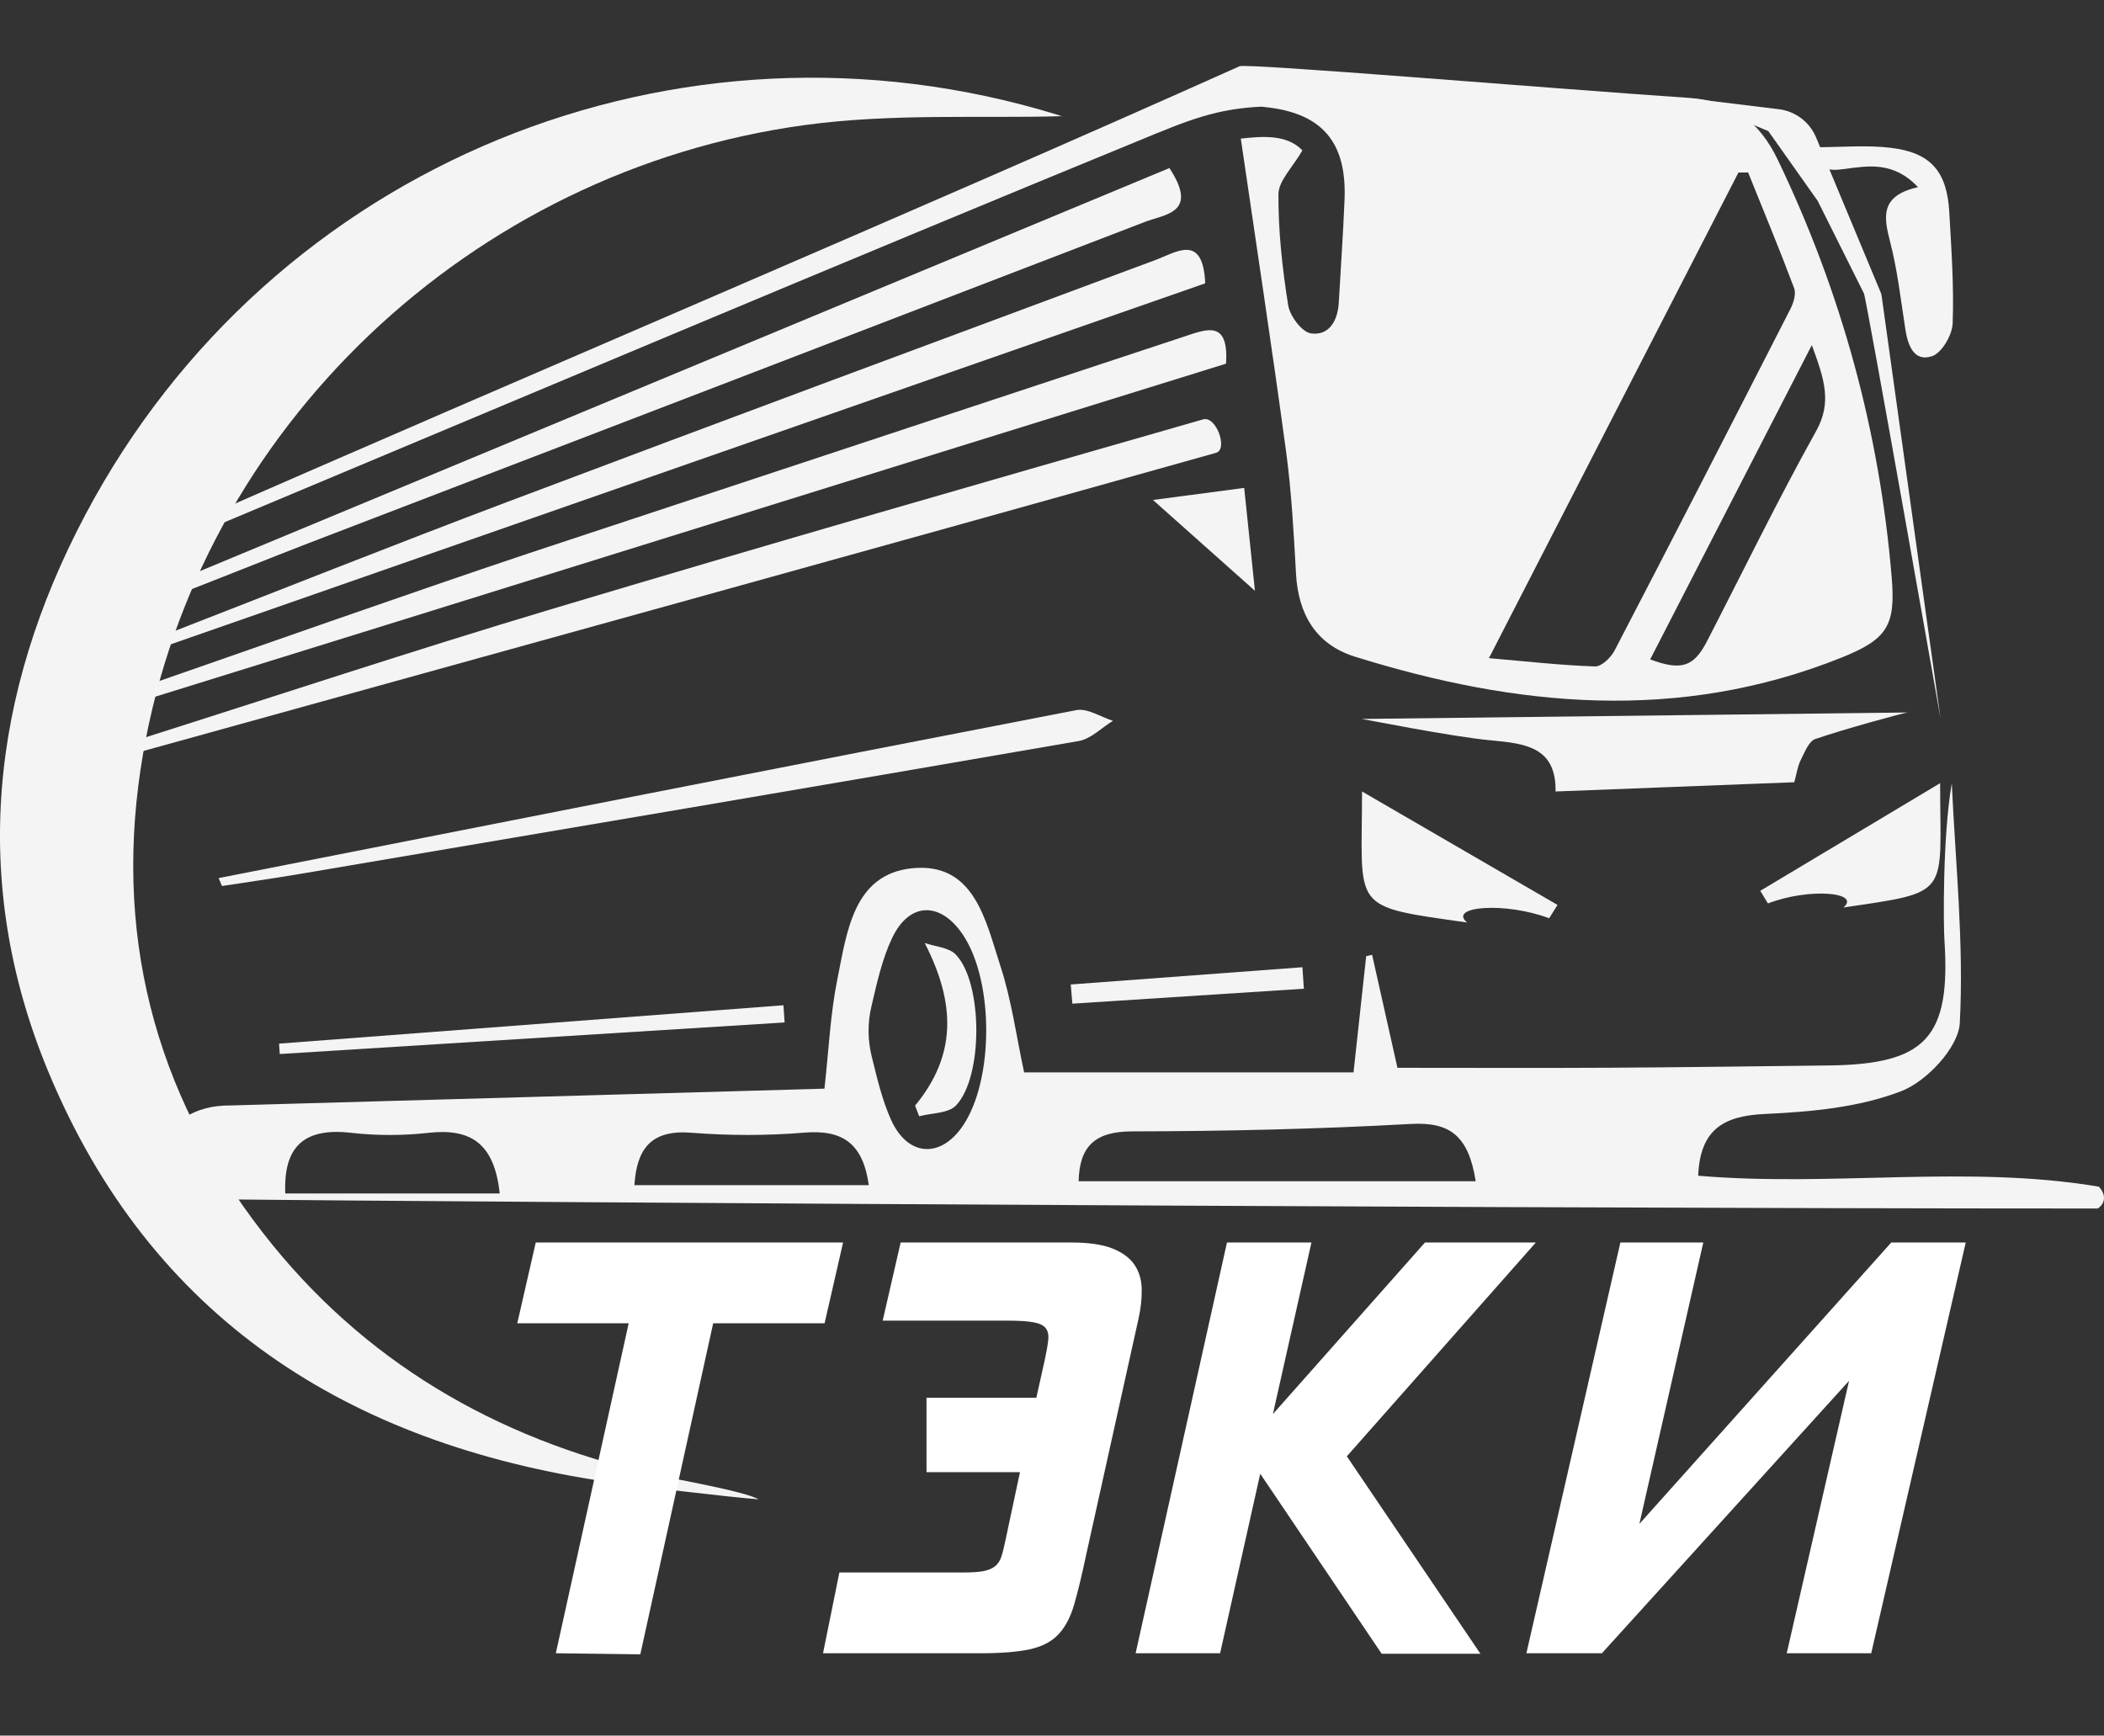 <?xml version="1.0" encoding="utf-8"?>
<!-- Generator: Adobe Illustrator 24.0.1, SVG Export Plug-In . SVG Version: 6.00 Build 0)  -->
<!DOCTYPE svg PUBLIC "-//W3C//DTD SVG 1.1//EN" "http://www.w3.org/Graphics/SVG/1.1/DTD/svg11.dtd">
<svg version="1.1" id="Слой_1" xmlns:x="http://ns.adobe.com/Extensibility/1.0/" xmlns:i="http://ns.adobe.com/AdobeIllustrator/10.0/" xmlns:graph="http://ns.adobe.com/Graphs/1.0/"
	 xmlns="http://www.w3.org/2000/svg" xmlns:xlink="http://www.w3.org/1999/xlink" x="0px" y="0px"
	 viewBox="0 0 159.377 131.49" style="enable-background:new 0 0 159.377 131.49;" xml:space="preserve">
<rect x="0" y="0" width="159.377" height="131.49" fill="#333333" stroke="none"/>
<style type="text/css">
	.st0{fill:#F4F4F4;}
	.st1{fill:none;}
	.st2{enable-background:new    ;}
	.st3{fill:#FFFFFF;}
</style>
<g>
	<path class="st0" d="M96.943,8.044c-3.819,0.015-5.817,0.614-9.359,2.067
		c-24.468,10.041-48.828,20.344-73.223,30.564c-0.95,0.398-0.727-0.691,0.534-1.245
		C38.622,28.99,70.231,15.632,93.882,5.025
		C100.152,6.839,96.943,8.044,96.943,8.044z"/>
	<path class="st0" d="M10.349,56.074c10.457-3.315,20.874-6.767,31.382-9.914
		c16.43-4.921,32.916-9.658,49.403-14.388c0.999-0.287,1.903,2.273,0.984,2.532
		c-26.847,7.549-54.641,15.201-81.513,22.661
		C10.367,57.031,10.486,56.308,10.349,56.074z"/>
	<path class="st0" d="M89.655,25.513c1.752-0.58,3.436-1.306,3.216,2.039
		c-26.573,8.234-55.85,17.402-82.523,25.667c-0.1-0.301-0.253-0.602-0.353-0.903
		c9.131-3.172,20.891-7.333,30.057-10.399"/>
	<path class="st0" d="M11.977,48.295c8.868-3.448,17.708-6.971,26.61-10.329
		c16.289-6.143,32.612-12.195,48.929-18.265c1.591-0.592,3.614-2.051,3.779,1.764
		c-26.289,9.175-52.663,18.379-79.037,27.584
		C12.164,48.798,12.071,48.546,11.977,48.295z"/>
	<path class="st0" d="M88.583,12.732c2.241,3.413-0.324,3.489-1.861,4.081
		C65.585,24.951,44.439,33.065,23.295,41.18c-2.149,0.825-8.485,3.362-10.64,4.173
		c-0.113-0.297,0.111-0.752-0.002-1.049C36.642,34.324,64.471,22.763,88.583,12.732
		z"/>
	<path class="st0" d="M16.561,66.524c21.654-4.261,43.304-8.538,64.972-12.726
		c0.841-0.163,1.846,0.52,2.775,0.809c-0.862,0.527-1.669,1.372-2.595,1.533
		C62.009,59.552,42.293,62.889,22.578,66.232c-1.916,0.325-3.842,0.595-5.764,0.891
		C16.729,66.924,16.645,66.724,16.561,66.524z"/>
	<path class="st0" d="M117.348,69.565c-3.355-1.259-7.697-0.906-6.215,0.323
		c-8.953-1.273-7.961-0.898-7.959-9.926c5.191,3.013,9.999,5.804,14.807,8.595
		C117.77,68.892,117.559,69.229,117.348,69.565z"/>
	<path class="st0" d="M21.138,79.065c12.735-0.969,25.471-1.939,38.206-2.908
		c0.03,0.434,0.06,0.868,0.091,1.303c-12.747,0.797-25.494,1.594-38.242,2.392
		C21.174,79.589,21.156,79.327,21.138,79.065z"/>
	<path class="st0" d="M98.768,74.905c-5.845,0.377-11.691,0.754-17.536,1.132
		c-0.042-0.485-0.083-0.969-0.125-1.454c5.85-0.435,11.7-0.871,17.55-1.306
		C98.694,73.82,98.731,74.363,98.768,74.905z"/>
	<path class="st0" d="M87.336,37.878c2.738-0.362,4.63-0.613,6.911-0.914
		c0.267,2.559,0.504,4.821,0.814,7.794C92.318,42.314,90.125,40.362,87.336,37.878
		z"/>
</g>
<path class="st0" d="M133.921,68.444c3.088-1.195,7.083-0.859,5.719,0.306
	c8.239-1.208,7.326-0.852,7.324-9.418c-4.777,2.859-9.201,5.507-13.625,8.155
	C133.533,67.806,133.727,68.125,133.921,68.444z"/>
<path class="st0" d="M103.141,54.466c0.187,0.013,6.836,1.351,9.811,1.624
	c2.61,0.239,4.937,0.512,4.881,3.872c6.354-0.246,11.435-0.442,18.082-0.7
	c0.188-0.678,0.254-1.209,0.481-1.66c0.298-0.591,0.61-1.442,1.112-1.615
	c2.107-0.728,6.824-2.023,7.011-2.01"/>
<path class="st0" d="M80.387,8.802C74.381,8.977,67.57,8.57,60.939,9.478
	C35.574,12.948,15.093,32.534,10.839,57.102
	c-2.314,13.364,0.757,25.584,9.079,36.298c7.543,9.711,17.602,15.572,29.536,18.3
	c1.039,0.237,6.99,1.269,8.002,1.887c-2.199-0.167-9.327-1.009-11.503-1.331
	c-19.576-2.897-34.526-12.347-42.301-31.086
	C-2.301,66.82-0.7,52.552,6.443,39.038C20.52,12.405,51.365-0.158,80.134,8.706
	C80.466,8.808,80.784,8.958,80.387,8.802z"/>
<path class="st0" d="M69.316,83.763c0.104,0.268,0.209,0.536,0.313,0.805
	c0.95-0.256,2.215-0.213,2.792-0.822c2.074-2.192,2.024-9.309-0.022-11.431
	c-0.523-0.543-1.555-0.596-2.353-0.875C72.436,76.099,72.428,79.985,69.316,83.763z
	"/>
<g>
	<path class="st0" d="M96.841,14.712c-0.016,2.804,0.296,5.63,0.736,8.406
		c0.13,0.822,1.045,2.046,1.732,2.141c1.376,0.191,2.028-0.971,2.104-2.337
		c0.145-2.604,0.332-5.205,0.436-7.811c0.173-4.371-1.72-6.573-6.097-7.007
		c-0.701-0.069-2.445-2.685-1.869-3.08c0.389-0.267,23.285,1.662,34.109,2.397
		c3.313,0.225,5.331,1.887,6.679,4.695c4.808,10.014,7.7,20.555,8.624,31.624
		c0.306,3.665-0.336,4.692-3.824,6.089c-12.282,4.917-24.583,3.746-36.839-0.081
		c-2.95-0.921-4.289-3.21-4.46-6.28c-0.173-3.094-0.338-6.2-0.753-9.268
		c-1.065-7.873-2.266-15.728-3.429-23.698c1.593-0.175,3.495-0.346,4.666,0.894
		C97.914,12.685,96.847,13.696,96.841,14.712z M112.786,49.862
		c2.948,0.253,5.489,0.543,8.036,0.627c0.49,0.016,1.203-0.671,1.482-1.206
		c4.479-8.61,8.911-17.246,13.325-25.89c0.235-0.461,0.437-1.137,0.274-1.57
		c-1.104-2.94-2.311-5.842-3.484-8.757c-0.245,0.002-0.489,0.004-0.734,0.006
		 M125,49.957c2.372,0.879,3.304,0.566,4.313-1.391
		c2.738-5.311,5.352-10.691,8.258-15.908c1.215-2.181,0.624-3.931-0.326-6.514
		C132.992,34.416,129,42.179,125,49.957z"/>
	<path class="st0" d="M145.288,14.18c-2.861,0.643-2.611,2.219-2.116,4.126
		c0.562,2.168,0.812,4.419,1.158,6.641c0.19,1.217,0.646,2.483,2.012,2.042
		c0.74-0.239,1.538-1.603,1.571-2.487c0.105-2.801-0.096-5.617-0.255-8.423
		c-0.175-3.089-1.398-4.522-4.445-4.883c-1.851-0.219-3.748-0.041-5.743-0.041
		c0.156,1.772,1.042,1.805,2.198,1.654
		C141.505,12.567,143.418,12.197,145.288,14.18z"/>
</g>
<path class="st0" d="M127.944,7.445l6.804,0.83c1.256,0.153,2.333,0.97,2.82,2.138
	l4.918,11.802c0.013,0.046,0.025,0.092,0.038,0.138l4.472,32.092
	c0,0-5.643-31.98-5.803-32.211l-3.502-7.013l-3.742-5.289"/>
<rect x="35.584" y="94.129" class="st1" width="118.623" height="33.667"/>
<g class="st2">
	<path class="st3" d="M63.863,94.129l-1.4,6.12h-8.44l-5.52,25.08l-6.4-0.08
		l5.52-25h-8.44l1.4-6.12H63.863z"/>
	<path class="st3" d="M70.184,105.889h8.32l0.64-2.88
		c0.133-0.613,0.22-1.113,0.26-1.5c0.04-0.386-0.027-0.686-0.2-0.899
		c-0.174-0.214-0.487-0.36-0.94-0.44c-0.454-0.08-1.106-0.12-1.96-0.12
		h-9.44l1.36-5.92h12.92c1.333,0,2.38,0.154,3.14,0.46
		c0.761,0.307,1.313,0.72,1.66,1.24c0.347,0.52,0.526,1.127,0.54,1.82
		s-0.06,1.413-0.22,2.159l-4,18.04c-0.32,1.521-0.62,2.761-0.9,3.721
		c-0.279,0.96-0.68,1.714-1.2,2.26c-0.52,0.547-1.24,0.92-2.16,1.12
		s-2.18,0.3-3.78,0.3H62.343l1.24-6.12h9.4
		c0.64,0,1.14-0.033,1.5-0.101c0.36-0.066,0.653-0.188,0.88-0.361
		s0.393-0.43,0.5-0.765c0.106-0.335,0.213-0.771,0.32-1.307l1.08-5.066h-7.08
		V105.889z"/>
	<path class="st3" d="M86.023,125.249l6.92-31.12h6.399l-2.92,13l11.521-13h8.399
		l-14.319,16.2l10.12,14.96h-7.48l-9.2-13.64l-3.04,13.6H86.023z"/>
	<path class="st3" d="M143.263,94.129h5.641l-7.16,31.12h-6.4l4.721-20.64
		l-18.721,20.64h-5.72l7.12-31.12h6.28l-4.841,21.32L143.263,94.129z"/>
</g>
<path class="st0" d="M158.987,89.901c-9.994-1.681-20.233,0.041-30.351-0.83
	c0.144-3.433,1.845-4.531,5.019-4.676c3.497-0.16,7.16-0.49,10.37-1.731
	c1.927-0.745,4.332-3.31,4.43-5.168c0.317-6.027-0.331-12.105-0.608-18.164
	c-0.708,4.114-0.627,10.826-0.559,11.842c0.495,7.425-1.387,9.462-8.773,9.544
	c-5.502,0.061-11.004,0.142-16.506,0.172c-5.343,0.03-10.686,0.006-16.153,0.006
	c-0.671-2.992-1.295-5.776-1.919-8.561c-0.15,0.035-0.3,0.07-0.449,0.105
	c-0.307,2.814-0.613,5.628-0.959,8.805c-8.571,0-16.761,0-24.952,0
	c-0.583-2.706-0.946-5.453-1.791-8.043c-1.114-3.412-1.953-7.892-6.676-7.425
	c-4.476,0.443-4.961,4.862-5.682,8.422c-0.534,2.64-0.649,5.365-0.976,8.278
	c-15.332,0.433-30.338,0.857-44.983,1.271c-5.637-0.047-6.402,5.378-5.97,7.035
	c-2.334,0.105,96.174,0.772,147.408,0.772
	C159.519,91.15,159.519,90.463,158.987,89.901z M21.61,90.417
	c-0.156-3.62,1.493-4.995,4.985-4.596c1.938,0.221,3.942,0.215,5.882,0
	c3.133-0.347,4.971,0.752,5.375,4.596C32.262,90.417,26.954,90.417,21.61,90.417z
	 M48.056,89.785c0.172-2.707,1.225-4.213,4.297-3.971
	c2.842,0.224,5.73,0.228,8.571-0.006c2.843-0.234,4.435,0.753,4.888,3.977
	C59.872,89.785,54.015,89.785,48.056,89.785z M72.952,85.266
	c-1.701,2.534-4.202,2.354-5.455-0.429c-0.672-1.491-1.052-3.129-1.464-4.793
	c-0.307-1.238-0.32-2.533-0.029-3.775c0.428-1.824,0.812-3.607,1.575-5.209
	c1.338-2.809,3.738-2.748,5.416-0.161C75.296,74.449,75.27,81.811,72.952,85.266z
	 M81.706,89.488c0.062-2.602,1.188-3.771,4.048-3.775
	c7.043-0.011,14.094-0.175,21.125-0.564c2.937-0.162,4.366,0.884,4.903,4.339
	C101.579,89.488,91.7,89.488,81.706,89.488z"/>
</svg>

